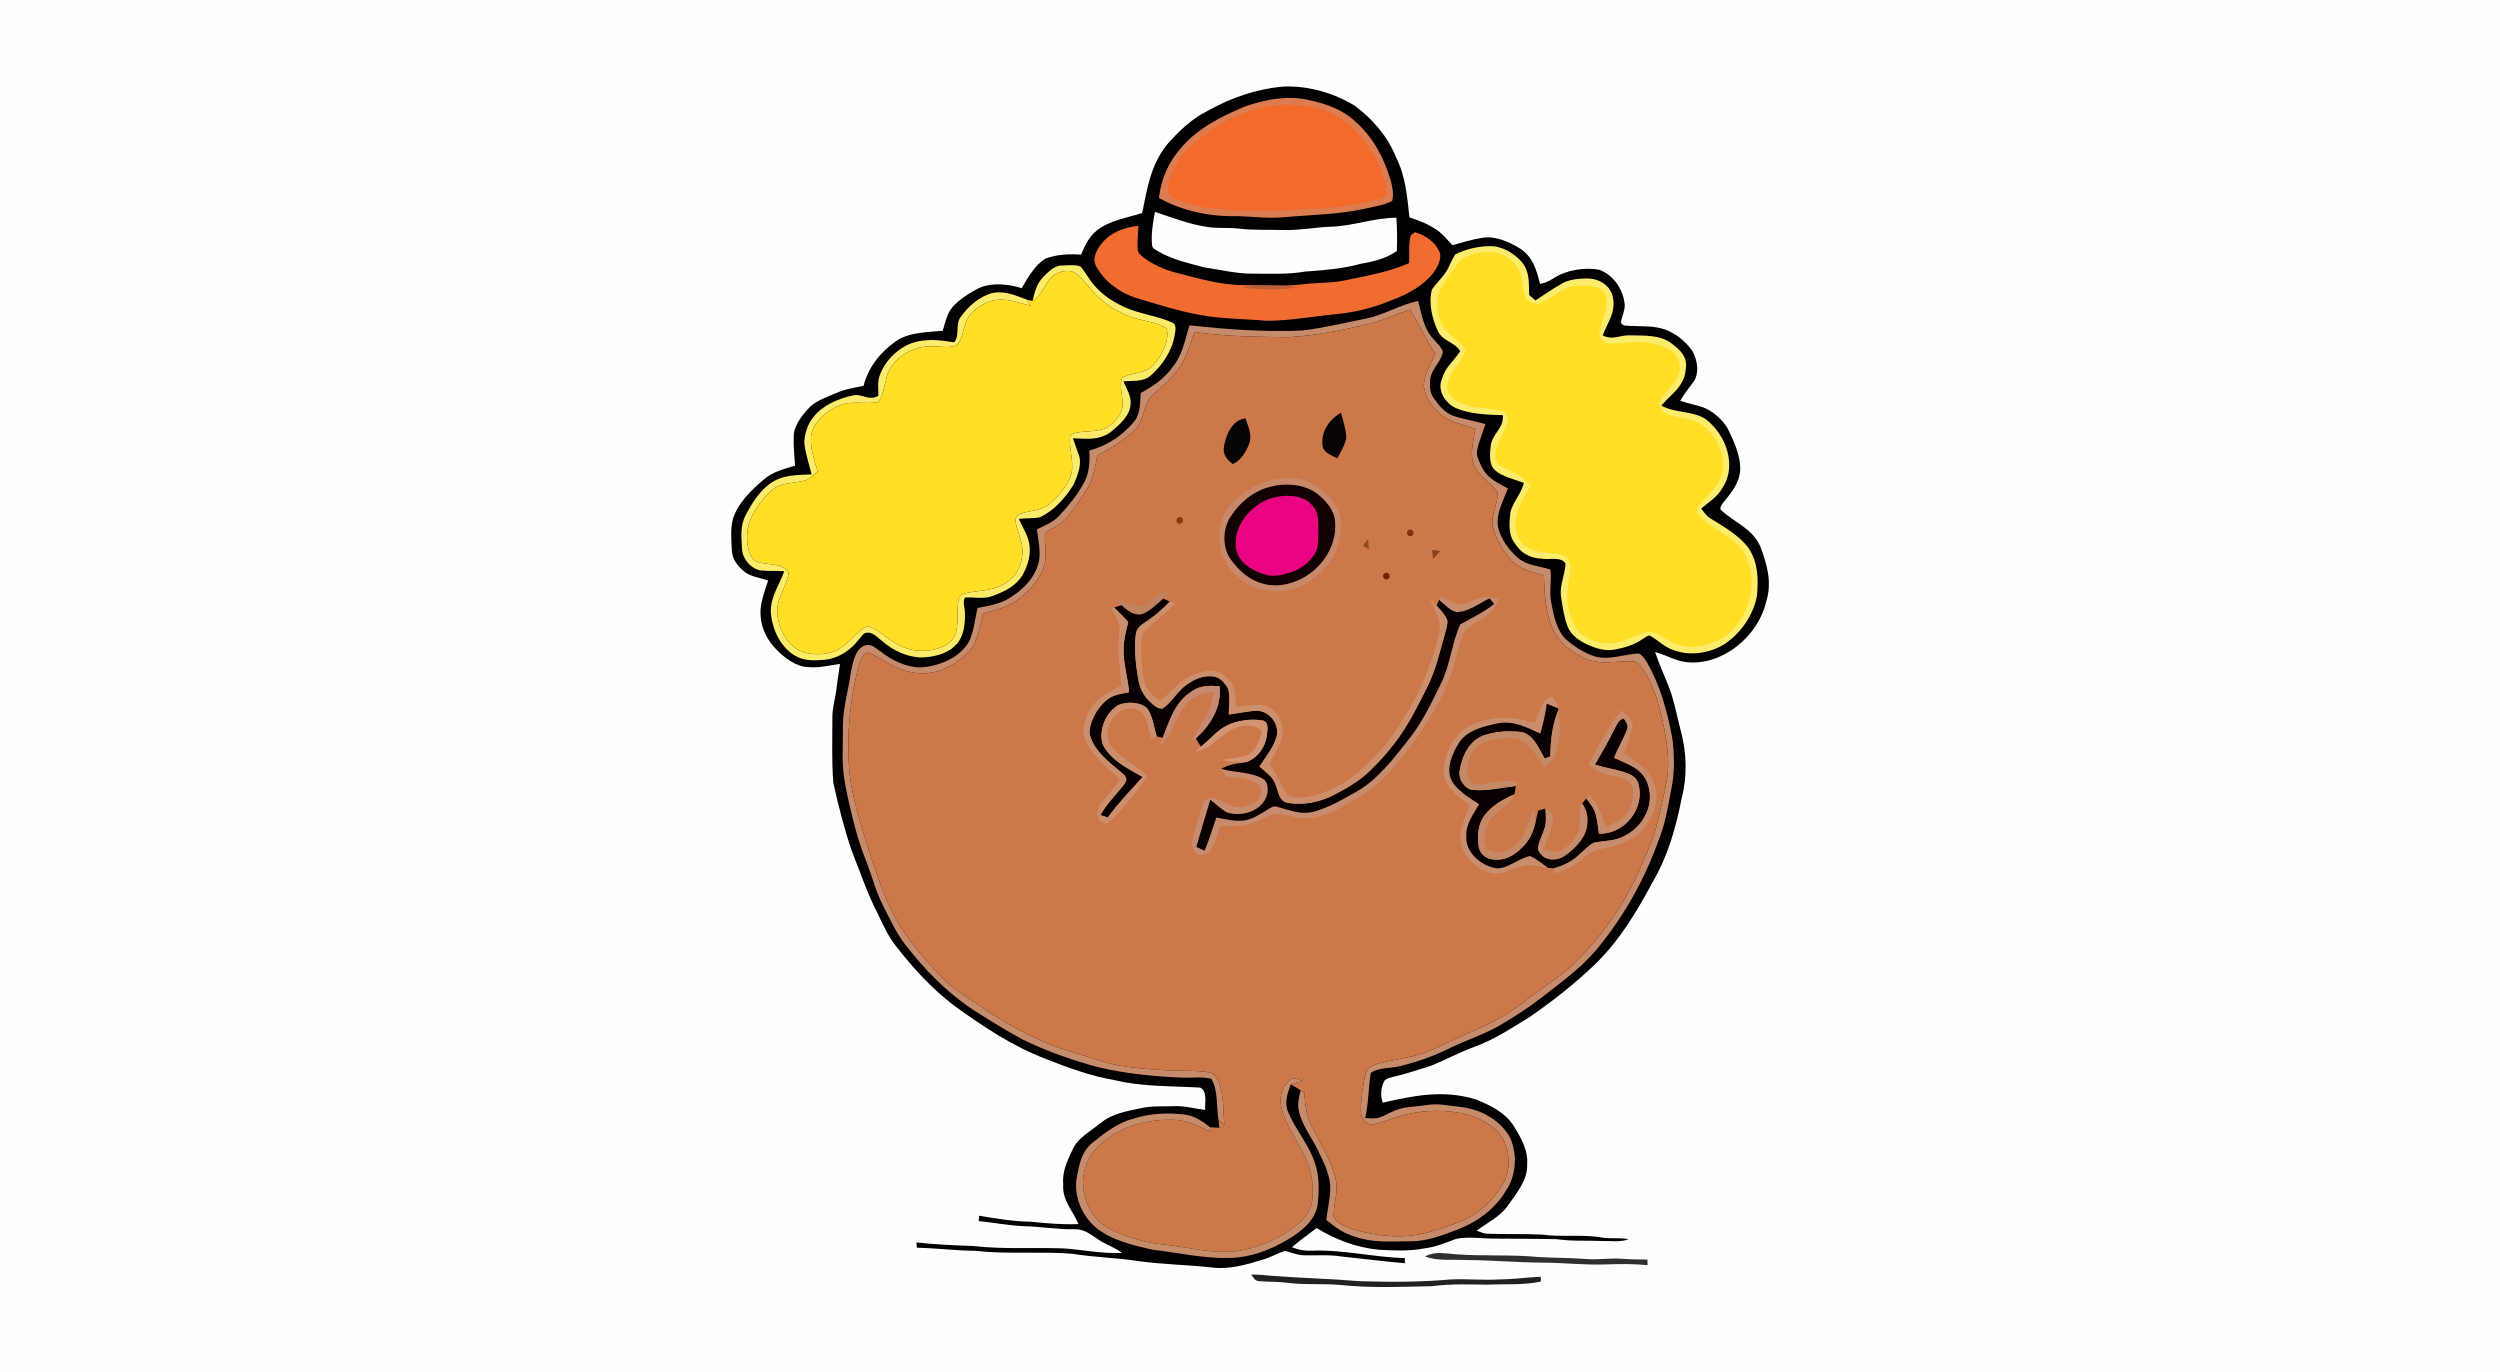 <svg width="1330" height="730" viewBox="0 0 1330 730" fill="none" xmlns="http://www.w3.org/2000/svg">
<rect x="0" y="0" width="1330" height="730" fill="#808080" stroke="none"/>
<g clip-path="url(#clip0_2_640)">
<path d="M0 0H1330V730H0V0Z" fill="#FEFEFE"/>
<path d="M682.579 46.051C695.978 45.502 709.645 49.398 721.026 56.436C730.377 63.589 738.245 72.518 742.626 83.567C747.787 93.543 748.604 104.617 749.818 115.64C755.119 117.429 760.177 119.294 764.762 122.602C767.7 124.722 770.204 127.788 772.669 130.458C777.855 128.963 783.233 127.341 788.572 126.523C795.585 125.335 802.891 128.708 808.754 132.259C815.562 136.755 817.363 143.576 819.305 151.023C821.974 150.576 824.133 149.503 826.419 148.098C833.113 143.64 843.191 141.979 850.957 143.576C858.685 146.475 863.884 154.472 864.382 162.621C864.229 165.61 862.875 168.548 862.287 171.486C863.449 173.913 865.506 173.057 867.741 173.402C874.09 173.734 879.787 173.184 885.931 175.343C891.513 177.387 896.622 181.551 900.096 186.354C903.149 191.169 904.426 199.51 900.249 204.019C897.963 206.97 895.753 209.933 893.914 213.165C897.848 214.634 901.987 215.337 905.972 216.639C911.247 218.785 915.922 222.835 918.962 227.637C922.258 234.279 925.835 242.007 925.822 249.531C925.541 256.876 920.968 262.253 916.561 267.656C915.846 268.512 914.479 270.76 915.82 271.565C922.756 277.939 932.157 281.158 936.398 290.533C940.141 300.152 942.836 309.987 939.591 320.193C935.312 338.497 916.318 354.426 897.082 352.241C891.398 351.667 886.084 348.333 880.515 346.889C882.648 353.391 885.56 359.637 888.064 365.998C890.836 373.356 892.241 381.505 894.272 389.169C897.337 400.64 897.669 413.094 894.655 424.603C891.781 439.573 887.412 455.093 879.723 468.351C871.024 484.484 862.044 499.902 848.786 512.752C837.941 523.29 825.896 532.691 813.442 541.262C803.798 547.15 794.933 553.09 784.229 556.986C776.348 559.796 769.016 563.909 761.263 566.974C754.646 568.98 748.157 571.33 741.426 572.825C739.765 573.285 738.156 573.54 736.763 574.613C734.515 578.356 734.247 582.507 735.626 586.633C752.449 582.737 768.313 579.633 785.302 584.947C792.992 588.153 799.991 591.372 804.935 598.41C809.086 605.077 813.059 611.681 812.445 619.856C812.611 628.069 806.697 634.852 802.265 641.252C798.075 647.344 791.446 650.282 785.621 654.702C787.537 655.43 789.262 656.311 791.357 656.337C801.064 656.72 810.823 656.299 820.518 656.822C830.469 658.164 840.636 656.758 850.536 658.074C855.811 659.326 861.074 658.176 866.375 659.249C862.108 660.999 857.114 660.105 852.452 660.22C844.315 659.837 836.293 660.437 828.195 659.249C816.712 658.994 805.203 659.032 793.707 658.93C787.55 658.853 780.64 657.793 774.598 659.096C769.041 661.165 763.715 663.452 757.75 664.141C749.703 665.738 741.719 665.266 733.595 664.882C721.729 663.72 710.552 659.556 700.436 653.297C696.106 656.771 691.469 659.811 687.343 663.516C690.971 664.946 693.985 665.547 697.881 665.355C714.372 664.691 730.99 668.906 747.34 669.302C747.365 670.222 747.391 671.128 747.403 672.035C736.176 671.077 724.961 669.647 713.746 668.472C707.142 667.399 700.653 667.961 694.024 667.846C690.294 667.795 687.254 666.364 683.715 665.508C679.794 666.505 676.281 668.804 672.385 669.953C662.997 672.827 653.966 675.574 644.029 674.232C631.46 672.853 618.865 672.7 606.334 671.001C594.327 669.11 582.218 668.931 570.211 666.977C553.274 665.636 536.03 667.386 519.092 665.444C508.593 665.368 498.246 664.014 487.772 663.771C487.683 662.839 487.606 661.906 487.517 660.986C497.595 662.059 507.635 662.532 517.764 662.877C534.152 664.755 550.055 663.528 566.43 664.18C576.253 664.933 586.983 667.079 596.895 666.556C593.025 663.503 588.35 662.2 584.288 659.415C580.187 656.746 576.981 653.859 571.744 653.948C562.624 654.178 553.759 652.518 544.677 652.326C536.579 651.994 528.685 650.41 520.651 649.618C520.74 648.66 520.83 647.702 520.919 646.757C530.065 648.354 539.108 649.771 548.433 649.976C556.889 650.819 565.268 651.572 573.775 651.215C570.595 643.819 565 638.518 565.639 630.139C564.974 622.781 568.065 617.046 571.054 610.621C574.082 604.873 580.928 601.258 585.846 597.222C591.479 592.534 599.552 591.103 606.539 589.634C612.836 588.178 618.661 588.74 625.137 588.472C630.68 588.306 635.726 589.864 641.155 590.465C640.874 586.914 642.547 580.425 638.485 578.611C623.451 577.704 607.586 578.241 592.897 574.613C580.481 572.518 568.142 568.047 556.467 563.385C538.521 556.539 523.41 546.371 507.928 535.245C495.781 526.074 485.613 514.936 476.365 502.929C472.457 497.934 469.902 492.301 467.22 486.604C461.51 475.773 457.627 463.753 453.003 452.334C449.056 440.582 445.978 428.524 443.321 416.415C442.414 405.11 442.861 393.602 442.823 382.259C442.682 376.536 444.509 371.376 445.096 365.743C445.531 361.54 446.374 357.402 446.885 353.212C441.009 353.991 435.567 355.499 429.564 354.847C423.471 354.605 417.723 350.185 413.546 346.059C408.424 341.052 404.95 334.563 404.618 327.321C404.132 321.049 406.789 314.777 408.641 308.85C404.451 307.356 399.061 306.832 395.727 303.882C392.444 301.225 389.519 297.367 389.366 292.999C389.072 287.596 388.536 281.745 389.813 276.444C392.227 267.963 399.559 260.835 406.099 255.279C411.055 250.949 416.867 249.569 422.973 247.717C422.654 242.71 422.091 237.767 422.258 232.747C422.002 227.063 426.166 221.634 429.794 217.623C433.549 213.267 439.259 211.607 444.381 209.282C449.197 207.123 454.255 206.268 459.402 205.284C461.906 195.359 468.369 187.312 476.634 181.5C483.416 176.71 493.52 176.735 501.555 175.969C502.819 171.69 503.841 166.606 506.881 163.196C510.138 159.606 514.341 156.771 518.556 154.446C525.747 149.95 535.825 150.844 543.553 153.309C546.708 147.791 550.681 140.766 556.34 137.521C562.126 135.35 568.985 134.992 575.104 135.478C577.275 130.534 579.28 125.885 583.687 122.474C590.227 117.288 599.973 115.755 607.637 113.329C610.32 100.083 612.185 87.68 620.985 76.758C627.206 69.707 634.168 62.989 642.726 58.863C655.039 51.901 668.464 47.341 682.579 46.051Z" fill="#020000"/>
<path d="M695.186 52.987C704.766 54.929 714.244 58.058 721.41 65.007C730.696 73.335 736.457 84.307 739.893 96.161C740.8 99.584 741.528 103.365 740.672 106.865C736.904 108.947 732.127 109.701 727.95 110.646C713.286 114.159 697.575 114.223 682.579 115.602C674.391 116.317 666.408 115.206 658.258 114.963C643.991 115.372 629.033 112.345 616.528 105.281C617.754 95.088 621.484 86.594 628.164 78.84C637.004 68.264 649.649 62.018 662.09 56.717C672.36 53.102 684.38 50.675 695.186 52.987Z" fill="#DB7D50"/>
<path d="M702.914 58.02C711.906 60.37 719.379 66.961 725.152 73.987C732.101 83.183 737.67 92.866 737.517 104.77C724.922 108.526 712.328 110.557 699.197 111.08C682.029 112.013 665.258 112.741 648.078 111.31C640.426 110.493 632.43 109.152 625.354 106.022C622.659 104.694 621.075 103.327 621.356 100.07C622.033 91.128 628.33 82.404 634.64 76.362C643.505 68.558 654.375 62.593 665.526 58.786C677.61 54.775 690.651 54.763 702.914 58.02Z" fill="#F36A2B"/>
<path d="M614.446 112.728C623.835 115.858 632.674 119.319 642.611 120.801C647.9 121.555 652.996 121.018 658.323 121.529C666.319 122.589 674.481 122.104 682.566 122.372C691.201 122.653 699.542 120.89 708.139 120.609C720.082 120.201 730.901 115.883 742.895 115.832C743.278 121.733 743.329 127.635 743.125 133.536C737.288 137.547 730.722 139.182 723.85 140.357C714.219 143.014 704.434 143.755 694.522 144.457C685.377 146.041 676.474 145.594 667.251 145.581C658.438 145.773 649.292 143.537 640.491 142.196C632.188 139.987 624.256 138.275 616.694 134.021C615.494 133.153 612.952 132.322 612.939 130.624C612.275 124.748 613.348 118.514 614.446 112.728Z" fill="#FEFEFE"/>
<path d="M605.606 120.124C605.543 124.326 604.917 128.618 605.262 132.808C605.325 134.366 606.679 135.529 607.752 136.512C613.322 140.906 619.887 143.64 626.734 145.364C638.485 148.353 649.93 151.738 662.141 151.712C672.743 151.636 683.652 152.543 694.088 151.125C701.522 150.269 708.905 150.639 716.275 149.004C727.375 146.629 739.293 144.649 749.677 139.948C749.907 135.184 749.256 129.985 750.482 125.348C751.146 124.646 751.938 124.045 752.845 123.56C758.568 125.259 763.907 128.925 766.078 134.673C766.921 138.249 764.482 142.541 762.399 145.364C757.022 152.045 748.694 156.694 740.71 159.555C730.913 163.707 720.592 166.312 709.99 167.219C697.932 168.394 685.747 170.706 673.637 170.643C662.078 169.595 650.569 169.748 639.111 167.654C627.526 165.699 616.068 162.008 604.827 158.623C596.014 156.004 587.737 149.937 583.24 141.851C580.622 137.47 583.598 132.501 586.434 129.091C591.428 123.304 598.185 121.005 605.606 120.124Z" fill="#F06C31"/>
<path d="M792.455 130.969C798.855 130.713 805.292 134.583 809.456 139.22C813.927 144.483 813.288 150.473 813.506 156.924C814.617 157.895 815.741 158.866 816.852 159.836C821.412 156.898 825.87 153.731 830.584 151.048C834.901 148.506 839.972 148.174 844.877 148.136C850.906 148.328 856.833 151.891 858.046 158.176C859.72 166.146 855.3 171.396 852.643 178.447C858.046 181.232 862.07 178.013 867.767 178.396C875.035 178.575 883.657 178.077 889.597 182.969C893.914 186.303 897.669 189.688 896.877 195.691C896.418 205.501 889.482 209.167 883.81 215.771C891.334 219.909 900.186 218.415 907.16 222.822C918.017 230.703 924.404 247.653 916.331 259.583C913.547 264.578 909.229 266.915 905.04 270.556C906.406 272.293 907.594 274.235 909.434 275.474C916.561 279.931 925.324 284.76 930.305 291.696C935.453 299.513 935.466 308.224 934.699 317.23C932.566 327.525 926.179 336.85 917.442 342.661C909.6 347.618 899.036 349.125 890.286 345.855C885.662 344.322 882.558 341.09 878.56 338.6C876.721 337.322 875.648 339.123 874 339.902C869.466 343.096 864.305 344.616 858.902 345.599C853.959 346.545 848.964 344.922 844.481 342.93C840.164 340.911 835.655 337.846 833.917 333.196C832.001 328.113 831.248 322.531 830.43 317.179C829.677 311.086 832.678 305.516 832.857 299.845C830.392 295.873 824.503 297.955 820.454 297.239C813.761 296.92 809.137 294.353 805.637 288.656C802.188 283.981 803.044 277.875 803.53 272.446C805.024 266.864 809.29 262.649 810.708 256.927C805.842 254.934 799.417 253.835 795.482 250.246C791.893 247.308 792.608 241.203 793.068 237.102C794.001 230.46 800.209 227.778 799.519 220.893C791.497 220.65 782.211 220.369 774.726 217.189C769.054 214.775 764.354 207.673 767.151 201.529C768.888 195.219 773.474 192.102 776.808 186.839C774.215 182.113 767.458 181.577 764.954 176.122C761.85 169.582 759.87 161.126 761.786 154.037C763.996 150.703 767.126 148.059 769.259 144.636C771.213 141.673 772.248 138.147 774.279 135.248C779.631 132.616 786.49 130.943 792.455 130.969Z" fill="#FBEC6B"/>
<path d="M805.19 139.642C811.002 145.109 808.92 152.211 811.692 158.853C813.468 160.973 816.725 162.468 819.433 161.292C825.513 158.929 830.469 153.488 837.124 152.236C841.428 151.508 846.27 151.572 850.37 153.232C852.873 154.293 854.33 156.528 854.649 159.185C855.377 165.546 850.97 172.52 850.804 178.6C851.852 180.848 853.895 182.79 856.514 182.828C862.249 182.892 867.895 181.487 873.694 181.998C878.803 182.432 884.449 183.518 888.83 186.315C893.046 189.075 894.732 194.478 893.084 199.204C891.066 204.76 885.075 208.797 882.686 213.983C882.661 216.55 884.283 219.22 886.672 220.216C893.199 222.911 901.144 222.311 906.841 226.986C914.479 233.347 919.193 245.06 915.131 254.64C912.602 261.129 906.93 264.207 903.405 269.623C901.847 271.68 903.929 274.209 905.295 275.742C910.877 281.234 918.937 284.096 924.558 289.805C929.488 294.697 931.404 301.48 931.838 308.25C932.477 321.662 924.698 337.169 911.452 341.78C903.877 344.692 895.766 345.523 888.524 341.116C884.283 339.187 879.238 334.218 874.409 336.645C868.15 338.829 862.926 342.163 856.028 342.291C849.54 342.38 841.901 339.545 838.363 333.822C833.688 326.082 832.858 317.14 834.633 308.39C835.029 304.367 836.907 298.798 832.73 296.09C826.892 293.126 818.781 294.8 812.906 291.619C808.371 288.949 806.174 284.032 806.251 278.871C806.2 271.424 810.734 264.565 814.208 258.242C811.232 255.023 808.128 252.418 804.015 250.808C800.63 248.982 796.032 248.126 795.649 243.566C794.652 236.847 800.886 230.217 802.189 223.856C802.585 221.608 801.307 219.411 799.11 218.709C792.366 216.499 783.68 217.674 776.578 214.212C773.014 212.463 769.655 209.244 769.872 204.965C770.37 197.875 778.596 192.485 779.554 185.907C776.553 181.129 770.536 178.243 767.547 173.542C765.401 169.761 764.673 165.061 764.635 160.756C764.507 155.276 768.224 150.818 771.035 146.437C773.768 142.618 776.54 137.585 781.202 135.976C789.479 133.165 798.753 132.821 805.19 139.642Z" fill="#FFDE25"/>
<path d="M564.936 141.251C568.078 141.225 572.063 140.612 574.988 141.851C577.581 145.057 579.434 148.749 582.205 151.84C586.459 156.898 591.875 160.347 597.763 163.183C606.002 167.066 615.557 167.922 623.783 171.652C626.044 172.635 625.328 175.892 625.009 177.796C623.795 186.239 618.635 194.082 612.338 199.664C608.123 203.381 602.885 202.41 597.687 202.857C599.105 206.663 602.042 210.891 601.468 214.992C601.276 221.033 595.541 226.028 591.211 229.604C584.824 234.522 578.246 233.36 570.773 233.181C571.667 235.799 572.651 238.392 573.558 241.011C576.061 246.389 573.328 253.018 571.003 258.038C566.788 264.872 560.695 271.654 553.363 275.167C549.684 275.946 545.75 275.55 542.008 276.061C544 280.557 546.568 284.108 547.513 289C548.688 294.876 546.785 301.084 543.873 306.181C540.053 312.082 534.19 314.815 527.816 317.166C523.18 318.814 518.16 317.6 513.344 317.881C512.003 320.27 513.344 323.348 513.344 326.043C513.523 331.804 512.782 339.225 508.235 343.338C503.611 348.167 496.087 349.661 489.662 349.789C482.318 349.431 474.999 346.046 469.506 341.192C467.296 339.596 464.678 336.441 461.765 336.607C459.275 336.313 458.253 338.906 456.707 340.413C452.236 346.263 445.85 350.338 438.428 351.041C432.859 351.462 427.507 351.692 422.589 348.614C414.696 343.696 410.365 333.873 410.059 324.817C410.289 316.604 414.67 311.213 417.225 303.894C412.894 303.562 408.513 303.958 404.221 303.434C398.959 302.08 394.91 297.188 394.731 291.708C394.411 285.398 393.683 279.714 396.749 273.915C399.955 267.912 403.928 261.423 409.51 257.374C416.382 252.43 423.714 252.775 431.774 252.379C430.407 246.759 428.427 241.266 427.903 235.467C428.069 230.703 429.615 225.568 432.732 221.902C437.534 215.618 445.977 212.079 453.488 210.419C458.853 209.193 462.021 213.535 467.296 210.559C467.309 207.072 466.747 202.857 468.063 199.561C470.911 191.859 477.528 185.255 485.256 182.458C492.575 180.005 500.175 180.9 507.583 182.113C510.777 178.677 508.043 172.635 511.058 168.663C515.107 162.953 521.123 157.639 528.021 155.864C534.867 154.548 540.181 157.218 546.363 159.428C546.976 160.526 547.577 161.625 548.164 162.723C542.953 161.241 537.039 159.159 531.585 159.415C525.722 159.645 520.012 163.068 516.167 167.36C512.297 171.754 512.897 179.252 509.206 183.493C505.195 185.626 499.179 183.991 494.759 184.297C484.387 184.093 472.878 191.872 471.23 202.55C470.157 206.025 469.825 211.428 466.939 213.919C459.926 215.298 453.092 212.756 446.041 215.975C439.897 218.721 433.128 224.125 431.671 231.035C430.522 237.409 433.255 244.83 435.043 250.91C432.655 252.852 430.394 255.304 427.252 255.892C421.325 257.22 415.334 256.646 410.493 260.925C405.141 265.791 400.389 272.267 398.282 279.242C396.889 284.913 396.966 292.743 400.747 297.546C405.23 301.595 416.164 298.312 419.588 304.661C418.464 312.452 412.703 318.558 413.546 326.912C414.338 335.061 419.473 344.628 427.788 347.107C434.788 349.035 443.653 348.141 449.299 343.211C453.054 340.247 456.337 335.738 460.616 333.643C462.085 332.736 464.243 334.103 465.585 334.78C470.145 337.475 473.785 341.103 478.665 343.453C485.945 347.03 494.887 347.234 502.219 343.683C505.016 342.278 507.353 340.145 508.363 337.105C510.189 331.549 508.874 324.587 509.895 319.069C510.445 316.182 513.012 315.761 515.465 315.224C522.822 313.921 529.4 314.138 535.787 309.604C541.573 305.797 544.141 299.104 543.975 292.347C543.706 287.404 540.973 282.358 540.296 277.556C539.977 275.703 541.062 273.953 542.812 273.328C548.152 271.36 553.529 271.999 558.14 268.154C562.739 264.322 567.12 259.456 569.394 253.848C572.012 247.321 568.742 239.887 569.202 233.155C569.253 231.418 570.658 230.613 572.191 230.294C576.917 229.247 582.601 229.796 587.2 228.148C591.185 226.564 594.493 223.128 596.333 219.296C598.964 213.816 594.787 206.255 596.946 201.043C602.464 197.837 609.489 199.229 614.037 193.711C618.124 189.062 622.365 180.989 620.64 174.743C616.374 171.677 610.077 171.115 605.095 169.608C595.03 167.066 586.255 161.075 579.676 153.117C577.147 150.269 574.516 146.539 571.105 144.751C567.989 143.486 564.029 144.304 561.244 146.041C555.726 149.694 555.151 156.758 549.263 160.104C550.553 155.391 551.409 151.035 554.947 147.408C557.489 144.776 561.04 141.136 564.936 141.251Z" fill="#FAEB6A"/>
<path d="M571.106 144.751C574.516 146.539 577.147 150.269 579.677 153.118C586.255 161.075 595.03 167.066 605.096 169.608C610.077 171.115 616.374 171.677 620.641 174.743C622.365 180.989 618.124 189.062 614.037 193.711C609.49 199.229 602.464 197.837 596.946 201.043C594.787 206.255 598.964 213.817 596.333 219.296C594.494 223.128 591.185 226.564 587.2 228.148C582.602 229.796 576.918 229.247 572.191 230.294C570.659 230.614 569.253 231.418 569.202 233.155C568.743 239.887 572.013 247.321 569.394 253.848C567.12 259.456 562.739 264.322 558.141 268.154C553.529 271.999 548.152 271.361 542.813 273.328C541.063 273.954 539.977 275.704 540.296 277.556C540.973 282.358 543.707 287.404 543.975 292.347C544.141 299.104 541.574 305.798 535.787 309.604C529.401 314.139 522.822 313.921 515.465 315.224C513.012 315.761 510.445 316.182 509.896 319.069C508.874 324.587 510.189 331.549 508.363 337.105C507.354 340.145 505.016 342.278 502.219 343.683C494.887 347.234 485.946 347.03 478.665 343.453C473.785 341.103 470.145 337.475 465.585 334.78C464.244 334.103 462.085 332.737 460.616 333.643C456.337 335.738 453.054 340.247 449.299 343.211C443.653 348.141 434.788 349.035 427.789 347.107C419.473 344.629 414.338 335.061 413.546 326.912C412.703 318.558 418.464 312.452 419.588 304.661C416.165 298.312 405.231 301.595 400.747 297.546C396.966 292.743 396.89 284.913 398.282 279.242C400.39 272.267 405.141 265.791 410.493 260.925C415.335 256.646 421.325 257.22 427.252 255.892C430.394 255.304 432.655 252.852 435.044 250.91C433.256 244.83 430.522 237.409 431.672 231.035C433.128 224.125 439.898 218.722 446.042 215.975C453.093 212.756 459.926 215.298 466.939 213.919C469.826 211.428 470.158 206.025 471.231 202.55C472.879 191.872 484.387 184.093 494.759 184.297C499.179 183.991 505.195 185.626 509.206 183.493C512.897 179.252 512.297 171.754 516.167 167.36C520.012 163.068 525.722 159.645 531.585 159.415C537.039 159.159 542.953 161.241 548.165 162.723C547.577 161.625 546.977 160.526 546.364 159.428C547.322 159.683 548.292 159.9 549.263 160.105C555.152 156.758 555.727 149.694 561.245 146.041C564.029 144.304 567.989 143.486 571.106 144.751Z" fill="#FFDE25"/>
<path d="M690.702 152.785C680.637 154.612 670.546 154.152 660.442 152.913C670.521 151.597 680.599 151.636 690.702 152.785Z" fill="#B8613A"/>
<path d="M754.442 160.079C756.255 166.823 757.316 174.666 762.246 179.98C763.996 182.19 766.755 184.4 767.649 187.107C766.921 192.089 761.774 196.087 760.969 201.171C760.586 204.658 760.394 208.567 762.578 211.53C765.273 215.452 768.633 219.743 773.321 221.263C778.826 223.128 784.663 223.959 790.245 225.619C788.751 230.499 786.439 235.442 785.685 240.475C785.762 243.796 787.627 247.244 789.262 250.08C792.251 255.036 797.424 257.131 802.24 259.877C799.787 266.315 795.546 273.647 797.054 280.723C798.522 286.982 802.827 292.705 807.643 296.869C812.42 300.918 819.037 301.135 824.772 302.949C825.679 308.697 824.044 314.573 825.232 320.398C826.534 327.397 828.131 336.032 833.905 340.809C838.35 344.539 843.574 347.847 849.194 349.431C856.986 351.092 863.935 348.09 871.458 347.656C873.54 348.052 875.035 350.645 876.133 352.28C883.35 364.823 886.901 378.223 889.609 392.324C890.861 401.547 891.053 411.229 889.035 420.362C887.259 429.699 885.867 438.845 882.124 447.671C874.626 468.62 863.386 488.354 849.118 505.445C840.317 515.779 829.677 523.226 819.024 531.528C812.688 536.433 805.931 540.649 799.085 544.8C790.437 550.037 780.32 553.218 771.073 557.701C762.847 561.827 753.918 564.918 745.002 567.153C740.072 568.443 733.378 567.741 729.278 570.807C727.911 578.764 728.128 586.85 726.276 594.808C728.486 594.897 730.875 595.191 733.059 594.757C737.696 593.3 741.617 590.375 746.612 589.417C750.891 588.651 755.246 588.498 759.538 587.821C765.465 586.901 770.881 588.306 777.102 588.919C787.691 590.018 798.893 596.162 803.708 605.946C807.311 614.734 806.544 625.668 801.077 633.562C795.38 643.18 785.839 650.129 775.505 654.089C767.177 657.257 759.449 660.348 750.354 660.361C740.25 660.361 730.606 661.331 721.167 658.01C715.163 656.375 710.297 652.939 705.583 649.018C706.158 643.487 707.627 638.148 707.678 632.668C707.998 625.821 704.306 618.592 701.432 612.537C698.137 605.576 692.619 598.614 691.035 591.154C690.102 587.322 690.984 583.797 691.942 580.08C692.593 580.514 693.244 580.961 693.883 581.396C694.356 587.412 694.828 593.083 697.524 598.601C701.969 607.658 708.662 617.57 710.655 627.597C712.098 634.38 709.249 640.664 709.53 647.153C710.936 650.806 716.505 652.863 719.954 654.025C732.101 657.64 745.871 659.147 758.286 655.979C764.801 654.357 771.277 652.224 777.446 649.593C787.269 645.467 795.661 637.522 800.49 628.057C804.884 618.528 802.278 604.49 792.877 598.767C786.784 594.412 779.643 592.227 772.248 591.436C761.607 590.171 750.788 591.499 740.723 595.114C736.955 596.34 732.804 598.18 728.818 598.18C725.484 597.056 723.875 594.028 723.977 590.631C724.067 584.397 725.101 576.695 726.685 570.666C727.337 567.703 729.815 567.064 732.318 566.131C739.497 563.947 747.059 563.257 754.276 561.163C763.396 558.723 770.523 554.086 779.299 550.433C790.667 545.669 801.55 540.368 811.232 532.627C819.164 526.24 827.786 521.399 835.271 514.514C850.842 500.119 863.335 482.581 872.02 463.242C875.84 454.186 879.978 445.806 882.099 436.137C883.606 429.214 885.535 422.367 886.71 415.38C888.319 406.145 887.144 396.795 885.381 387.675C883.095 376.485 880.323 365.411 873.86 355.805C872.493 354.055 871.305 351.961 868.827 351.897C859.886 351.398 852.158 354.043 843.293 350.377C836.357 347.26 828.936 341.831 826.049 334.538C822.051 325.277 821.642 316.016 821.348 306.091C815.358 304.354 809.15 303.243 804.603 298.632C800.004 293.957 796.019 287.123 794.333 280.787C792.545 274.362 797.309 267.644 796.696 261.781C792.468 256.237 785.685 252.992 783.488 245.648C782.198 240.13 784.076 233.654 784.829 228.123C777.983 225.887 769.54 224.137 764.443 218.722C760.956 215.056 757.686 209.921 757.443 204.748C757.737 199.076 761.288 193.328 763.6 188.219C758.593 180.67 754.889 172.444 750.239 164.703C741.745 167.513 733.71 171.256 724.897 173.159C711.868 176.02 698.482 178.728 685.146 179.405C668.528 179.188 651.961 179.035 635.47 176.646C632.673 184.821 630.463 192.485 624.664 199.166C620.896 203.981 615.672 207.226 611.699 211.773C608.493 216.295 608.327 223.818 604.035 228.391C598.658 234.267 590.636 238.456 583.802 242.429C582.525 249.007 581.58 255.151 577.85 260.886C574.644 265.779 571.387 270.709 567.695 275.244C564.4 279.306 559.967 280.481 556.033 283.61C555.356 288.822 557.144 294.404 555.765 299.896C553.938 307.509 548.19 313.832 542.174 318.533C536.375 323.003 529.924 324.434 523.039 326.375C521.392 332.711 520.344 340.937 515.988 346.008C512.041 350.53 506.536 354.324 500.929 356.431C492.498 359.522 483.327 358.347 475.395 354.4C470.758 352.242 466.53 348.767 461.702 347.145C458.777 347.669 457.563 352.012 456.746 354.426C453.029 368.975 451.036 383.881 451.406 398.915C451.381 407.103 452.071 415.227 453.961 423.21C457.691 439.394 463.005 455.31 468.612 470.932C472.559 482.019 477.886 492.531 485.205 501.792C490.25 508.166 495.564 514.387 501.286 520.16C507.724 526.649 515.082 530.877 522.554 535.961C537.128 545.95 553.338 554.661 570.326 559.668C580.302 562.555 589.205 566.17 599.552 567.537C609.681 568.852 619.913 569.58 630.131 569.657C634.589 569.785 639.392 569.606 643.735 570.717C646.928 571.496 648.346 575.098 649.202 577.921C650.926 584.487 650.875 591.691 651.335 598.448C650.288 597.503 649.253 596.558 648.206 595.625C647.12 588.932 648.065 579.812 644.412 573.923C639.52 572.633 633.95 573.553 628.918 573.297C613.973 572.697 598.747 571.19 584.173 567.741C570.377 563.998 556.71 559.234 543.873 552.924C534.906 548.032 526.143 542.641 517.56 537.123C503.662 527.914 491.911 515.817 481.73 502.699C476.621 496.172 473.415 488.853 469.659 481.559C465.815 474.01 463.72 465.388 460.539 457.417C457.55 450.073 455.366 442.473 453.501 434.757C450.857 423.938 448.021 412.672 448.29 401.47C448.379 396.348 448.405 391.239 448.43 386.129C448.392 376.626 451.279 367.736 452.582 358.092C453.68 353.046 454.536 345.817 459.862 343.441C463.286 342.125 465.546 344.616 468.165 346.366C474.156 351.117 481.947 355.026 489.726 355.077C499.089 354.49 509.512 350.44 514.89 342.368C518.109 336.901 518.607 329.62 519.999 323.476C525.747 322.288 531.7 321.458 536.783 318.315C544.333 313.73 550.655 307.471 552.725 298.606C553.734 293.229 552.303 286.995 551.626 281.605C555.714 279.574 560.133 277.952 563.301 274.567C568.5 269.074 573.392 263.007 576.969 256.314C579.638 251 579.779 245.52 579.562 239.695C589.359 236.936 597.035 231.853 603.563 224.086C606.782 219.795 606.513 214.161 606.845 209.065C613.615 205.424 619.734 201.299 624.141 194.835C629.416 188.168 630.233 180.9 632.878 173.07C652.727 175.279 672.577 176.646 692.555 175.867C703.961 174.513 715.253 171.792 726.506 169.519C736.291 167.59 744.785 162.123 754.442 160.079Z" fill="#C68B6A"/>
<path d="M750.239 164.703C754.889 172.444 758.593 180.67 763.6 188.219C761.288 193.328 757.737 199.076 757.444 204.748C757.686 209.921 760.956 215.056 764.443 218.722C769.54 224.137 777.983 225.887 784.83 228.123C784.076 233.654 782.198 240.13 783.489 245.648C785.686 252.992 792.468 256.237 796.696 261.781C797.309 267.644 792.545 274.362 794.333 280.787C796.019 287.123 800.005 293.957 804.603 298.632C809.15 303.243 815.358 304.354 821.349 306.091C821.643 316.016 822.051 325.277 826.049 334.538C828.936 341.831 836.357 347.26 843.293 350.377C852.158 354.043 859.886 351.398 868.827 351.897C871.305 351.96 872.493 354.055 873.86 355.805C880.323 365.411 883.095 376.485 885.382 387.675C887.144 396.795 888.32 406.145 886.71 415.38C885.535 422.367 883.606 429.214 882.099 436.137C879.979 445.806 875.84 454.186 872.021 463.242C863.335 482.581 850.842 500.119 835.272 514.514C827.787 521.399 819.165 526.24 811.232 532.627C801.55 540.368 790.667 545.669 779.299 550.433C770.524 554.086 763.396 558.723 754.276 561.163C747.059 563.257 739.497 563.947 732.318 566.131C729.815 567.064 727.337 567.703 726.685 570.666C725.101 576.695 724.067 584.397 723.977 590.631C723.875 594.029 725.485 597.056 728.819 598.18C732.804 598.18 736.955 596.34 740.723 595.114C750.789 591.499 761.608 590.171 772.248 591.436C779.644 592.227 786.784 594.412 792.877 598.767C802.278 604.49 804.884 618.528 800.49 628.057C795.662 637.522 787.269 645.467 777.447 649.593C771.277 652.224 764.801 654.357 758.287 655.979C745.871 659.147 732.101 657.64 719.954 654.025C716.505 652.863 710.936 650.806 709.531 647.153C709.25 640.664 712.098 634.38 710.655 627.597C708.662 617.57 701.969 607.658 697.524 598.601C694.829 593.083 694.356 587.412 693.883 581.396C693.245 580.961 692.593 580.514 691.942 580.08C690.243 578.905 688.442 577.87 686.641 576.848C688.748 576.261 690.869 575.673 692.977 575.06C691.38 574.524 689.758 573.885 688.097 573.629C682.426 576.107 680.318 583.299 681.659 588.996C684.073 600.262 693.296 610.085 696.604 621.3C698.482 627.635 699.146 634.75 697.575 641.2C696.119 647.076 690.294 651.534 685.606 654.868C678.108 660.003 668.503 663.848 659.561 665.38C645.179 667.539 632.954 663.426 618.699 662.085C609.068 661.114 599.693 658.33 591.007 654.114C579.357 648.711 573.699 633.92 577.199 621.849C578.834 615.232 583.151 610.263 588.516 606.278C598.351 598.486 611.457 595.523 623.809 595.689C631.166 595.804 637.004 598.844 643.429 601.974C643.544 601.207 643.671 600.441 643.786 599.687C645.421 599.789 647.069 599.891 648.717 599.981C648.551 598.525 648.385 597.069 648.206 595.625C649.253 596.558 650.288 597.503 651.335 598.448C650.875 591.691 650.927 584.487 649.202 577.921C648.346 575.098 646.929 571.496 643.735 570.717C639.392 569.606 634.589 569.785 630.132 569.657C619.913 569.58 609.681 568.852 599.552 567.537C589.206 566.17 580.303 562.555 570.327 559.668C553.338 554.661 537.129 545.95 522.554 535.961C515.082 530.877 507.724 526.649 501.287 520.16C495.564 514.387 490.25 508.166 485.205 501.792C477.886 492.531 472.559 482.019 468.612 470.932C463.005 455.31 457.691 439.394 453.961 423.21C452.071 415.227 451.381 407.103 451.407 398.915C451.036 383.881 453.029 368.975 456.746 354.426C457.563 352.012 458.777 347.669 461.702 347.145C466.53 348.767 470.758 352.242 475.395 354.4C483.327 358.347 492.499 359.522 500.929 356.431C506.537 354.324 512.042 350.53 515.989 346.008C520.344 340.937 521.392 332.711 523.04 326.375C529.925 324.434 536.375 323.003 542.174 318.533C548.19 313.832 553.938 307.509 555.765 299.896C557.145 294.404 555.356 288.822 556.033 283.61C559.967 280.481 564.4 279.306 567.695 275.244C571.387 270.709 574.644 265.779 577.85 260.886C581.58 255.151 582.525 249.007 583.803 242.429C590.636 238.456 598.658 234.267 604.036 228.391C608.327 223.818 608.493 216.295 611.7 211.773C615.672 207.226 620.896 203.981 624.665 199.166C630.464 192.485 632.673 184.821 635.471 176.646C651.961 179.035 668.528 179.188 685.146 179.405C698.482 178.728 711.868 176.02 724.897 173.159C733.711 171.256 741.745 167.513 750.239 164.703Z" fill="#CC7849"/>
<path d="M713.389 219.59C714.538 223.882 716.045 228.378 716.25 232.836C715.624 236.668 713.235 240.411 711.447 243.808C708.714 242.352 704.307 240.934 703.642 237.473C702.506 229.822 706.951 223.307 713.389 219.59Z" fill="#080303"/>
<path d="M662.576 222.566C664.096 226.833 666.318 231.814 664.466 236.298C662.921 240.423 660.085 245.086 655.857 246.887C652.51 244.485 650.301 241.42 651.22 237.102C652.421 231.009 655.525 223.422 662.576 222.566Z" fill="#070405"/>
<path d="M679.22 254.985C685.568 253.989 692.07 254.066 697.843 257.208C703.08 260.095 707.845 264.348 710.961 269.483C714.589 275.525 713.695 283.738 711.792 290.214C709.531 298.095 703.732 304.124 697.268 308.876C689.668 314.407 679.782 315.889 670.738 313.564C661.733 311.277 654.018 304.188 650.39 295.719C647.082 286.855 648.27 274.95 655.129 268.014C661.656 261.295 669.87 256.403 679.22 254.985Z" fill="#C8896A"/>
<path d="M675.477 259.034C683.23 256.863 692.67 257.425 699.567 261.819C705.188 265.894 710.348 271.501 710.335 278.871C711.051 297.163 693.283 313.308 675.157 311.188C666.114 309.962 659.293 304.214 654.273 296.946C650.313 290.508 650.441 281.452 654.541 275.103C659.191 267.529 666.804 261.282 675.477 259.034Z" fill="#120002"/>
<path d="M675.452 265.306C682.681 262.968 693.309 262.623 698.495 269.266C701.803 272.919 701.215 278.105 701.381 282.678C701.19 286.407 701.65 291.274 699.568 294.506C696.783 298.849 692.555 302.438 687.663 304.111C682.298 305.938 677.138 307.458 671.607 305.21C665.067 302.834 658.91 299.13 657.556 291.708C655.921 280.161 665.041 269.163 675.452 265.306Z" fill="#EA0484"/>
<path d="M626.555 275.371C628.65 274.209 630.374 276.725 628.65 278.335C626.555 279.51 624.83 276.981 626.555 275.371Z" fill="#8A380D"/>
<path d="M749.205 282.001C751.312 280.826 753.011 283.368 751.3 284.977C749.192 286.152 747.493 283.597 749.205 282.001Z" fill="#83310B"/>
<path d="M727.848 286.803C727.95 288.63 728.09 290.457 728.269 292.283C727.196 291.657 726.136 291.019 725.076 290.38C725.791 289.026 726.787 287.889 727.848 286.803Z" fill="#974C1D"/>
<path d="M761.851 292.615C763.32 292.833 764.776 293.011 766.245 293.152C764.993 294.557 763.728 295.949 762.374 297.239C762.17 295.707 762.004 294.161 761.851 292.615Z" fill="#8B3F19"/>
<path d="M736.47 305.005C738.552 303.843 740.327 306.347 738.616 307.969C736.534 309.144 734.758 306.64 736.47 305.005Z" fill="#702106"/>
<path d="M622.531 314.739C621.33 316.003 620.13 317.255 618.865 318.456C615.493 321.317 611.955 325.047 607.803 326.656C603.524 327.87 599.616 324.74 596.716 321.981C595.579 320.768 594.481 319.516 593.382 318.264C597.661 319.631 603.179 323.016 607.663 322.416C612.798 319.363 616.106 315.25 622.531 314.739Z" fill="#C0825F"/>
<path d="M766.551 317.421C769.91 318.826 773.423 321.215 777.063 321.636C781.1 320.908 784.804 318.43 788.841 317.536C791.548 317.204 794.499 318.137 797.169 318.609C796.045 320.934 794.985 323.667 793.247 325.622C789.262 329.645 782.926 331.6 779.312 335.917C776.782 339.839 775.939 345.063 774.662 349.521C770.217 368.4 758.913 385.886 747.302 401.176C739.765 410.424 732.063 419.276 721.41 424.96C713.618 429.239 704.958 434.86 695.889 435.358C690.039 435.754 684.572 433.02 678.926 432.995C674.672 433.672 670.674 436.341 666.599 437.734C661.145 439.841 654.988 439.42 649.24 439.356C647.733 443.673 646.52 448.527 643.991 452.359C642.483 454.812 637.617 456.102 635.854 453.343C633.261 450.43 634.5 446.841 635.215 443.469C636.697 438.181 638 432.752 640.056 427.655C640.925 425.152 643.671 423.581 646.2 424.641C651.667 426.595 655.538 430.517 661.771 429.188C667.187 428.32 671.862 424.654 670.789 418.65C666.599 413.873 658.297 413.707 652.395 413.158C651.489 411.791 650.594 410.411 649.7 409.045C656.841 411.063 664.901 410.616 671.274 413.962C675.068 415.674 674.902 420.834 673.689 424.13C670.214 431.922 660.519 434.591 652.83 432.279C649.573 430.491 646.826 427.719 643.901 425.458C641.423 433.812 638.817 442.153 636.505 450.558C637.936 451.235 639.379 451.912 640.81 452.602C643.25 446.815 645.051 440.863 647.082 434.936C652.217 435.805 656.866 437.184 662.142 436.443C666.893 435.652 670.61 432.944 674.621 430.504C676.282 429.61 677.508 428.511 679.501 429.227C685.798 430.849 692.261 433.723 698.852 431.807C706.529 429.776 713.797 425.599 720.682 421.703C732.765 415.201 741.796 403.067 750.176 392.401C757.252 383.306 761.723 373.381 766.832 363.15C771.52 353.314 772.427 342.01 776.821 332.187C783.029 328.738 789.3 325.737 794.933 321.292C794.078 320.321 793.235 319.337 792.379 318.354C787.027 320.908 780.678 325.916 774.611 325.583C771.213 324.74 768.339 321.292 765.619 319.197C765.925 318.596 766.232 318.009 766.551 317.421Z" fill="#C68C6D"/>
<path d="M618.865 318.456C620.015 318.98 621.139 319.516 622.263 320.065C618.814 323.693 615.161 327.052 610.984 329.824C608.046 332.06 604.636 333.401 604.227 337.539C603.295 346.098 604.266 355.09 606.028 363.482C607.178 368.77 610.627 372.87 614.944 375.962C615.915 376.613 617.077 376.971 618.418 377.022C622.864 374.046 625.725 368.809 629.876 365.373C634.194 361.847 639.52 359.101 645.268 359.867C648.845 359.982 651.949 363.635 653.417 366.612C654.682 370.788 653.66 375.796 653.711 380.126C658.655 379.551 663.585 378.325 668.541 378.108C675.452 378.223 680.752 385.184 679.156 391.826C677.687 397.536 673.203 402.85 670.036 407.767C673.242 410.756 677.38 413.234 678.696 417.667C680.408 421.703 680.127 426.046 685.274 427.17C693.654 428.575 702.659 426.621 710.118 422.661C716.812 419.187 723.76 415.074 729.151 409.747C733.698 405.328 737.888 400.538 741.809 395.556C748.796 386.487 754.123 375.898 759.219 365.679C763.881 356.393 765.951 346.762 768.799 336.875C769.336 334.768 770.064 332.494 770.038 330.31C769.055 327.218 766.321 324.523 764.226 322.109C764.686 321.126 765.159 320.168 765.619 319.197C768.339 321.292 771.213 324.74 774.611 325.583C780.678 325.916 787.027 320.908 792.379 318.354C793.235 319.337 794.078 320.321 794.934 321.292C789.301 325.737 783.029 328.739 776.821 332.187C772.427 342.01 771.52 353.314 766.832 363.15C761.723 373.381 757.252 383.306 750.176 392.401C741.796 403.067 732.766 415.201 720.682 421.703C713.797 425.599 706.529 429.776 698.852 431.807C692.261 433.723 685.798 430.849 679.501 429.227C677.508 428.511 676.282 429.61 674.621 430.504C670.61 432.944 666.893 435.652 662.142 436.444C656.866 437.184 652.217 435.805 647.082 434.936C645.051 440.863 643.25 446.815 640.81 452.602C639.38 451.912 637.936 451.235 636.506 450.558C638.817 442.153 641.423 433.812 643.901 425.458C646.826 427.719 649.573 430.491 652.83 432.279C660.519 434.591 670.214 431.922 673.689 424.13C674.902 420.834 675.068 415.674 671.275 413.962C664.901 410.616 656.841 411.063 649.7 409.045C653.992 406.452 658.591 406.158 663.393 405.366C669.32 402.85 673.076 397.561 673.995 391.239C674.149 388.48 675.311 384.852 672.207 383.383C666.114 382.208 658.514 383.153 652.919 385.874C647.171 388.697 644.029 393.244 638.881 397.204C637.949 395.786 637.042 394.368 636.148 392.937C644.042 385.631 650.007 376.243 648.806 365.04C643.684 364.785 639.035 364.466 634.551 367.467C625.073 373.215 622.416 382.834 618.584 392.49C617.499 392.248 616.426 391.992 615.366 391.737C613.858 386.96 613.296 380.854 610.256 376.792C606.641 373.318 599.373 373.177 594.979 375.055C588.184 379.155 584.314 388.467 586.664 396.105C590.994 404.574 599.986 408.853 607.88 413.337C601.558 420.413 594.967 427.17 589.372 434.872C588.056 434.476 586.74 434.068 585.425 433.672C588.861 427.285 594.098 422.559 598.377 416.836C600.293 414.231 598.518 412.659 596.576 410.922C589.985 405.545 581.146 398.737 579.587 389.821C579.741 383.779 583.496 377.264 587.865 373.19C591.531 369.626 595.861 369.256 600.625 368.285C600.076 360.327 597.572 353.276 597.751 345.216C597.802 340.222 599.067 335.726 600.242 330.91C597.815 328.253 595.337 325.66 592.718 323.195C594.047 322.799 595.388 322.39 596.716 321.981C599.616 324.74 603.525 327.87 607.804 326.656C611.955 325.047 615.493 321.317 618.865 318.456Z" fill="#080000"/>
<path d="M760.841 318.597C761.978 319.746 763.115 320.921 764.226 322.109C766.321 324.523 769.055 327.219 770.038 330.31C770.064 332.494 769.336 334.768 768.799 336.875C765.951 346.762 763.882 356.393 759.219 365.679C754.123 375.898 748.796 386.487 741.809 395.556C737.888 400.538 733.698 405.328 729.151 409.747C723.76 415.074 716.812 419.187 710.118 422.661C702.659 426.621 693.654 428.575 685.274 427.17C680.127 426.046 680.408 421.703 678.696 417.667C677.38 413.234 673.242 410.756 670.036 407.767C673.203 402.85 677.687 397.536 679.156 391.826C680.752 385.184 675.452 378.223 668.541 378.108C663.585 378.325 658.655 379.551 653.711 380.126C653.66 375.796 654.682 370.789 653.417 366.612C651.949 363.635 648.845 359.982 645.268 359.867C639.52 359.101 634.194 361.847 629.876 365.373C625.725 368.809 622.864 374.046 618.418 377.022C617.077 376.971 615.915 376.613 614.944 375.962C610.627 372.871 607.178 368.77 606.028 363.482C604.266 355.09 603.295 346.098 604.227 337.539C604.636 333.401 608.046 332.06 610.984 329.824C615.161 327.053 618.814 323.693 622.263 320.066C623.311 320.295 624.345 320.513 625.393 320.73C620.705 326.133 614.842 330.067 609.771 334.998C606.629 338.063 607.191 342.496 607.114 346.519C607.344 351.68 607.421 357.083 608.685 362.115C609.911 366.318 612.939 371.108 617.294 372.526C620.871 370.239 623.898 366.701 627.079 363.865C631.958 359.331 638.792 356.559 645.472 356.814C649.266 357.019 652.638 359.944 654.771 362.895C657.62 366.675 657.313 371.593 657.607 376.064C662.55 375.515 668.12 374.378 672.999 375.451C679.539 377.546 683.869 385.44 681.966 392.069C680.612 397.076 677.687 401.841 675.375 406.465C678.338 410.82 680.74 415.457 683.218 420.094C684.508 422.022 685.146 424.207 687.854 424.219C696.349 425.177 705.354 421.678 712.724 417.692C720.682 413.439 726.749 407.193 733.008 400.806C739.638 393.998 744.364 385.708 749.46 377.597C755.783 367.531 759.947 356.048 763.639 344.769C764.827 340.567 766.577 335.534 765.772 331.153C764.673 326.823 762.4 322.786 760.841 318.597Z" fill="#CC8F6C"/>
<path d="M591.07 323.706L592.718 323.195C595.337 325.66 597.815 328.253 600.242 330.91C599.066 335.725 597.802 340.222 597.751 345.216C597.572 353.276 600.076 360.327 600.625 368.285C595.86 369.255 591.53 369.626 587.864 373.19C583.496 377.264 579.74 383.779 579.587 389.821C581.145 398.736 589.985 405.545 596.576 410.922C598.517 412.659 600.293 414.23 598.377 416.836C594.098 422.559 588.861 427.285 585.425 433.672C586.74 434.067 588.056 434.476 589.372 434.872C594.966 427.17 601.557 420.413 607.88 413.336C599.986 408.853 590.994 404.574 586.664 396.105C584.313 388.467 588.184 379.155 594.979 375.055C599.373 373.177 606.641 373.317 610.256 376.792C613.296 380.854 613.858 386.959 615.365 391.737C614.458 392.286 613.551 392.848 612.645 393.41C611.227 388.607 610.345 382.553 607.19 378.554C603.716 376.128 598.262 376.268 595.043 379.142C589.921 383.664 586.804 390.868 591.185 397.076C596.154 403.654 604.7 406.835 610.486 412.876C605.99 419.646 600.74 425.765 595.528 431.973C593.638 434.131 591.53 436.571 589.001 437.976C584.173 438.474 582.499 432.164 584.786 428.792C588.069 423.772 592.501 419.544 595.988 414.639C588.924 408.189 580.749 402.185 577.288 392.899C574.976 387.394 577.556 381.748 580.328 376.958C584.147 370.763 590.24 368.016 596.473 364.861C596.18 358.641 595.273 352.458 595.056 346.251C594.877 341.729 595.809 337.22 595.554 332.724C595.03 329.53 592.578 326.529 591.07 323.706Z" fill="#CC8F6D"/>
<path d="M648.806 365.04C650.007 376.243 644.042 385.631 636.148 392.937C635.33 393.589 634.487 394.227 633.631 394.841C636.007 389.642 639.201 384.992 642.126 380.126C644.438 376.396 645.012 372.347 645.626 368.093C641.385 368.821 637.387 369.077 633.9 371.861C628.522 376.076 626.695 381.684 623.796 387.56C622.135 391.149 619.555 393.972 616.847 396.782C617.422 395.351 617.997 393.921 618.584 392.49C622.416 382.834 625.073 373.215 634.551 367.467C639.034 364.465 643.684 364.785 648.806 365.04Z" fill="#C68A70"/>
<path d="M825.538 370.571C827.569 372.244 828.438 374.301 828.898 376.817C826.905 375.987 824.887 375.221 822.882 374.441C822.128 379.819 821.042 385.069 819.445 390.268C811.807 386.857 805.178 383.14 796.428 384.903C789.313 386.397 780.103 388.658 776.105 395.351C772.784 400.525 769.502 408.214 771.865 414.307C774.534 420.528 781.623 424.13 786.886 427.86C783.731 433.276 779.848 438.321 780.052 444.912C779.605 453.636 788.227 460.866 796.287 461.939C802.316 462.169 808.358 456.344 813.978 455.412C817.478 456.83 820.506 459.627 823.61 461.747C819.803 461.313 815.869 460.087 812.037 460.215C806.34 460.955 800.311 465.554 794.307 464.66C786.937 463.561 780.359 457.558 777.843 450.647C775.313 443.328 779.222 435.332 781.879 428.575C777.268 424.832 770.894 420.566 768.85 414.767C766.513 408.01 769.668 399.631 773.372 393.883C778.073 386.423 786.746 383.434 795.036 382.118C802.661 380.879 809.278 382.808 816.597 384.532C818.59 380.1 820.135 371.874 825.538 370.571Z" fill="#C98E6D"/>
<path d="M822.882 374.442C824.887 375.221 826.905 375.987 828.898 376.817L829.013 377.737C825.769 385.695 824.887 393.908 824.747 402.441C823.763 402.811 822.767 403.182 821.77 403.552C818.833 398.455 816.022 391.047 809.7 389.476C802.891 388.607 795.253 389.003 788.777 391.417C781.1 394.636 777.549 402.837 776.476 410.59C775.94 414.767 779.35 419.953 783.757 420.247C791.076 420.924 799.072 418.995 806.455 418.139C806.187 419.621 805.983 421.09 805.676 422.559C799.673 425.203 794.116 428.307 789.952 433.506C786.197 438.308 785.75 445.065 786.72 450.852C787.653 454.824 791.191 457.277 795.202 457.277C801.831 457.89 806.838 454.096 811.092 449.485C814.183 446.113 815.895 441.949 816.865 437.516C817.351 435.409 817.836 433.301 818.334 431.194C819.599 430.836 820.876 430.504 822.154 430.185C822.486 434.285 822.843 438.142 821.221 442.038C820.238 445.155 817.964 448.795 818.334 452.091C820.698 457.967 827.404 458.439 832.257 455.374C838.146 451.337 844.596 444.81 844.43 437.146C844.788 433.454 843.638 430.542 841.761 427.438C842.476 426.544 843.191 425.65 843.907 424.756C845.81 427.362 847.956 429.852 848.863 433.007C849.77 436.431 850.076 440.033 850.638 443.52C864.306 444.005 875.431 429.929 871.561 416.798C870.488 413.004 867.116 411.88 863.782 410.667C858.749 409.108 853.512 408.406 848.492 406.758C851.941 400.678 855.607 394.751 858.596 388.403C859.963 386.129 860.908 382.693 863.897 382.221C865.2 384.251 866.516 385.938 865.468 388.441C863.527 393.499 860.614 398.098 858.711 403.182C865.902 406.579 873.643 408.559 876.53 416.913C881.103 429.469 872.468 442.651 860.333 446.304C856.271 447.454 852.056 447.48 847.981 448.31C844.596 450.034 841.914 453.317 838.976 455.706C835.451 458.771 831.274 460.585 826.829 461.926C825.743 461.888 824.683 461.837 823.61 461.747C820.506 459.627 817.479 456.83 813.979 455.412C808.358 456.344 802.317 462.169 796.288 461.939C788.228 460.866 779.606 453.636 780.053 444.912C779.848 438.321 783.731 433.276 786.886 427.86C781.624 424.13 774.535 420.528 771.865 414.307C769.502 408.214 772.785 400.525 776.106 395.352C780.104 388.658 789.313 386.397 796.428 384.903C805.178 383.14 811.807 386.857 819.446 390.268C821.042 385.069 822.128 379.819 822.882 374.442Z" fill="#080000"/>
<path d="M829.013 377.737C830.354 385.171 829.882 392.912 827.978 400.193C827.059 403.935 824.312 405.723 821.617 408.138C818.577 403.782 815.55 398.558 811.398 395.173C808.231 392.529 804.169 392.58 800.247 392.707C795.611 392.976 790.195 393.908 786.375 396.731C782.045 400.052 780.18 406.4 780.589 411.663C780.934 414.678 782.147 417.552 785.66 417.373C793.362 417.117 799.839 413.988 807.669 416.083L806.455 418.139C799.072 418.995 791.076 420.924 783.757 420.247C779.35 419.953 775.94 414.767 776.476 410.59C777.549 402.837 781.1 394.636 788.777 391.417C795.253 389.003 802.891 388.607 809.7 389.476C816.022 391.047 818.832 398.455 821.77 403.552C822.767 403.182 823.763 402.811 824.747 402.441C824.887 393.908 825.768 385.695 829.013 377.737Z" fill="#C48A67"/>
<path d="M862.747 377.89C864.944 379.96 868.879 382.961 868.559 386.321C868.01 391.264 865.545 396.131 863.833 400.793C868.01 403.501 872.608 406.171 875.917 409.977C880.004 414.665 882.201 421.307 880.949 427.477C879.136 435.805 873.924 443.277 866.286 447.237C861.112 450.149 855.735 450.635 850.127 452.065C845.388 453.189 841.991 457.162 838.044 459.844C834.506 462.399 830.495 463.523 826.407 464.864C826.548 463.881 826.688 462.91 826.829 461.926C831.274 460.585 835.451 458.771 838.976 455.706C841.914 453.317 844.597 450.034 847.981 448.31C852.056 447.48 856.271 447.454 860.333 446.305C872.468 442.651 881.103 429.469 876.53 416.913C873.643 408.559 865.903 406.579 858.711 403.182C860.614 398.098 863.527 393.499 865.468 388.441C866.516 385.938 865.2 384.251 863.897 382.221C860.908 382.693 859.963 386.129 858.596 388.403C855.607 394.751 851.941 400.678 848.492 406.758C853.512 408.406 858.749 409.108 863.782 410.667C867.116 411.88 870.488 413.004 871.561 416.798C875.431 429.929 864.306 444.005 850.638 443.52C850.076 440.033 849.77 436.431 848.863 433.007C847.956 429.852 845.81 427.362 843.907 424.756C844.456 424.053 844.993 423.351 845.529 422.648C850.204 427.783 852.427 433.659 854.279 440.25C857.498 438.564 861.036 436.891 863.795 434.515C867.32 431.5 868.891 426.378 868.802 421.856C868.687 419.276 868.01 416.606 865.634 415.201C861.355 412.992 856.041 412.774 851.571 410.922C849.272 409.9 847.126 408.227 845.095 406.771C850.511 397.076 855.262 386.168 862.747 377.89Z" fill="#C68C6B"/>
<path d="M672.207 383.383C675.311 384.852 674.148 388.479 673.995 391.238C673.075 397.561 669.32 402.849 663.393 405.366C658.769 406.094 654.401 405.391 649.943 404.242C654.643 403.309 660.187 403.373 664.543 401.278C668.426 398.583 670.533 393.18 671.236 388.658C667.442 385.184 661.592 385.414 657.109 387.304C648.538 390.753 645.242 398.57 635.649 399.848C636.722 398.966 637.808 398.085 638.881 397.204C644.029 393.244 647.171 388.697 652.919 385.874C658.514 383.153 666.114 382.208 672.207 383.383Z" fill="#D29573"/>
<path d="M805.676 422.559C803.325 428.767 795.713 431.104 792.2 436.929C790.22 440.314 789.326 444.555 789.99 448.451C790.424 450.584 791.395 452.359 793.63 452.947C799.506 454.978 806.532 450.379 809.789 445.704C812.535 440.799 813.774 435.128 816.175 430.019C816.444 432.522 816.712 435 816.865 437.517C815.894 441.949 814.183 446.113 811.092 449.485C806.838 454.096 801.831 457.89 795.202 457.277C791.191 457.277 787.653 454.824 786.72 450.852C785.749 445.066 786.196 438.308 789.952 433.506C794.116 428.307 799.672 425.203 805.676 422.559Z" fill="#C68965"/>
<path d="M840.879 428.383C841.173 428.064 841.467 427.745 841.761 427.438C843.638 430.542 844.788 433.454 844.43 437.146C844.596 444.81 838.146 451.337 832.257 455.374C827.403 458.439 820.697 457.967 818.334 452.091C817.964 448.795 820.238 445.155 821.221 442.038C822.843 438.142 822.486 434.285 822.154 430.185C824.159 431.602 826.739 432.969 826.177 435.869C825.411 441.323 822.958 446.624 821.298 451.861C823.75 452.334 826.458 453.317 828.974 453.011C832.921 451.784 836.306 448.361 838.491 444.951C841.518 440.352 840.279 433.697 840.879 428.383Z" fill="#C68B6C"/>
<path d="M688.097 573.629C689.757 573.885 691.38 574.523 692.976 575.06C690.869 575.673 688.748 576.261 686.641 576.848C684.904 581.932 683.115 586.39 685.312 591.704C689.068 600.734 696.272 608.884 699.427 618.425C701.969 625.515 701.867 633.702 700.909 641.085C699.733 649.388 691.865 655.481 685.095 659.441C675.707 665.048 665.59 668.906 654.541 669.238C640.682 669.621 626.657 666.466 612.913 664.793C602.848 662.519 591.071 659.786 582.998 653.067C575.18 646.322 570.85 635.618 573.022 625.361C574.325 618.643 575.615 612.499 581.184 607.939C587.775 602.701 594.609 597.247 602.899 595.165C611.738 592.253 621.037 591.87 630.221 592.917C635.522 593.671 639.673 596.455 643.786 599.687C643.671 600.441 643.543 601.207 643.429 601.973C637.004 598.844 631.166 595.804 623.809 595.689C611.457 595.523 598.351 598.486 588.516 606.278C583.151 610.263 578.834 615.232 577.199 621.849C573.699 633.92 579.357 648.711 591.007 654.114C599.693 658.329 609.068 661.114 618.699 662.085C632.954 663.426 645.178 667.539 659.561 665.38C668.503 663.848 678.108 660.003 685.606 654.868C690.294 651.534 696.119 647.076 697.575 641.2C699.146 634.75 698.482 627.635 696.604 621.299C693.296 610.084 684.073 600.262 681.659 588.996C680.318 583.299 682.426 576.107 688.097 573.629Z" fill="#C68C6A"/>
<path d="M774.573 667.284C788.968 668.357 803.594 667.335 817.964 668.689C826.522 669.276 835.093 669.072 843.651 669.774C850.025 670.336 856.284 669.212 862.67 669.647C867.269 669.979 871.855 670.068 876.453 670.081C876.478 671.064 876.491 672.061 876.517 673.044C868.929 672.304 861.355 672.444 853.742 672.674C842.629 673.057 831.644 671.754 820.531 671.729C806.889 671.652 793.349 670.375 779.695 670.336C771.954 669.94 765.069 671.001 758.057 668.472C763.396 665.483 768.786 666.888 774.573 667.284Z" fill="#2F2F2F"/>
<path d="M665.603 678.103C669.18 678.026 672.743 678.307 676.307 678.703C692.006 679.942 707.73 680.274 723.415 681.59C739.574 682.075 755.885 682.114 771.992 680.645C780.512 680.274 788.994 681.168 797.526 680.657C804.96 680.606 812.292 679.546 819.701 679.227C819.701 680.083 819.701 680.938 819.714 681.807C810.223 683.8 800.988 682.995 791.152 683.455C781.304 683.276 771.609 682.995 761.799 684.247C745.347 684.592 729.572 685.32 713.273 683.621C703.361 682.727 693.551 683.736 683.741 682.318C679.194 681.781 674.634 682.011 670.099 681.59C667.519 681.603 667.098 679.776 665.603 678.103Z" fill="#212121"/>
</g>
<defs>
<clipPath id="clip0_2_640">
<rect width="1330" height="730" fill="white"/>
</clipPath>
</defs>
</svg>
